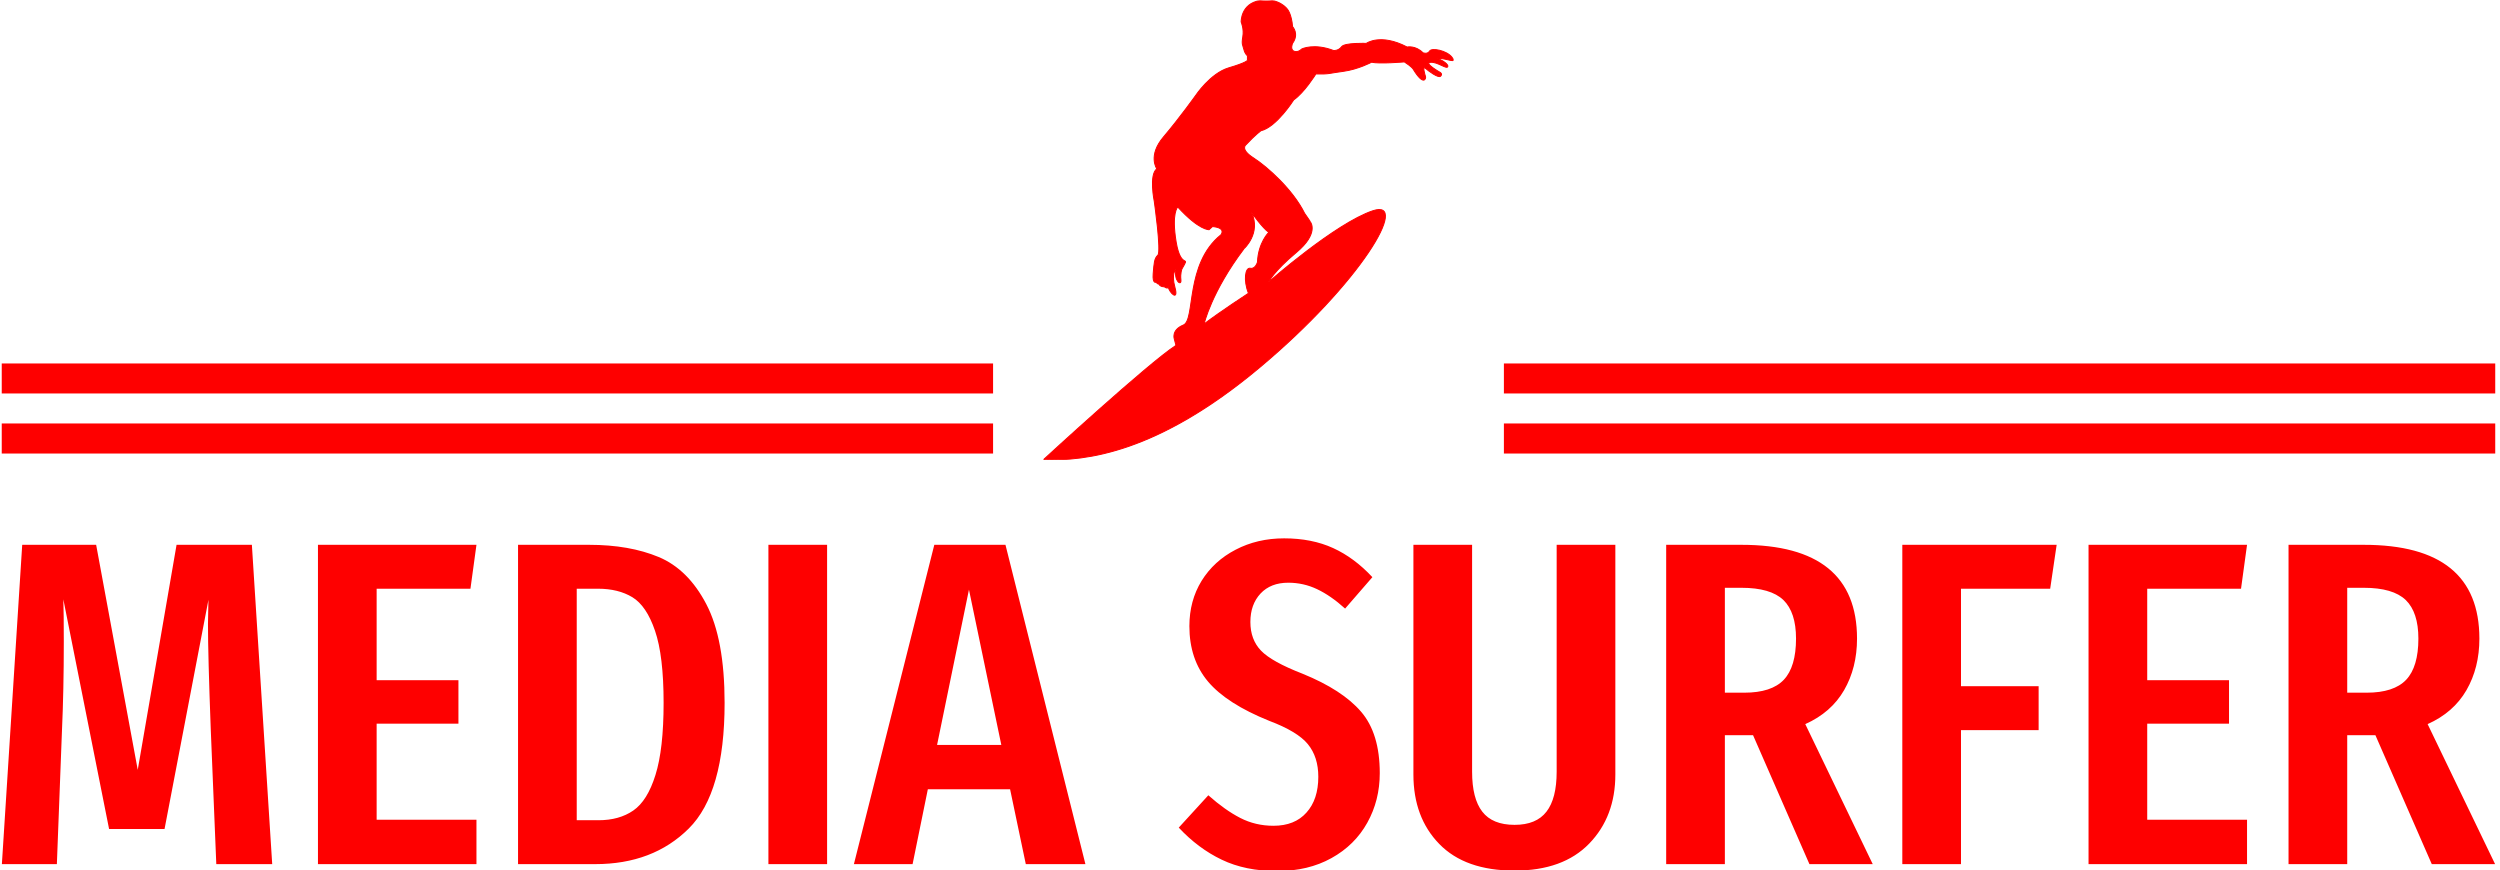 <svg xmlns="http://www.w3.org/2000/svg" version="1.1" xmlns:xlink="http://www.w3.org/1999/xlink" xmlns:svgjs="http://svgjs.dev/svgjs" width="1000" height="348" viewBox="0 0 1000 348"><g transform="matrix(1,0,0,1,-0.606,0.213)"><svg viewBox="0 0 396 138" data-background-color="#ffffff" preserveAspectRatio="xMidYMid meet" height="348" width="1000" xmlns="http://www.w3.org/2000/svg" xmlns:xlink="http://www.w3.org/1999/xlink"><g id="tight-bounds" transform="matrix(1,0,0,1,0.24,-0.085)"><svg viewBox="0 0 395.52 138.169" height="138.169" width="395.52"><g><svg viewBox="0 0 395.52 138.169" height="138.169" width="395.52"><g transform="matrix(1,0,0,1,0,85.394)"><svg viewBox="0 0 395.52 52.775" height="52.775" width="395.52"><g><svg viewBox="0 0 395.52 52.775" height="52.775" width="395.52"><g><svg viewBox="0 0 395.52 52.775" height="52.775" width="395.52"><g transform="matrix(1,0,0,1,0,0)"><svg width="395.52" viewBox="2 -35.25 269.77 36" height="52.775" data-palette-color="#fe0000"><path d="M29.05-34.55L31.25 0 25.2 0 24.6-14.6Q24.3-22.6 24.3-26L24.3-26 24.35-28.6 19.6-3.8 13.6-3.8 8.65-28.65Q8.7-27.15 8.7-24.05L8.7-24.05Q8.7-18.8 8.5-14.4L8.5-14.4 7.95 0 2 0 4.2-34.55 12.2-34.55 16.7-10.2 20.9-34.55 29.05-34.55ZM36.2-34.55L53.35-34.55 52.7-29.8 42.55-29.8 42.55-19.9 51.4-19.9 51.4-15.2 42.55-15.2 42.55-4.8 53.35-4.8 53.35 0 36.2 0 36.2-34.55ZM65.55-34.55Q69.9-34.55 73.07-33.23 76.25-31.9 78.22-28.13 80.2-24.35 80.2-17.45L80.2-17.45Q80.2-7.7 76.32-3.85 72.45 0 66.2 0L66.2 0 57.85 0 57.85-34.55 65.55-34.55ZM66.5-29.8L64.2-29.8 64.2-4.75 66.55-4.75Q68.8-4.75 70.32-5.8 71.85-6.85 72.72-9.65 73.6-12.45 73.6-17.45L73.6-17.45Q73.6-22.55 72.67-25.25 71.75-27.95 70.22-28.88 68.7-29.8 66.5-29.8L66.5-29.8ZM84.94-34.55L91.29-34.55 91.29 0 84.94 0 84.94-34.55ZM119.24 0L112.79 0 111.09-8.1 102.19-8.1 100.54 0 94.19 0 102.89-34.55 110.59-34.55 119.24 0ZM106.64-29.7L103.19-12.9 110.14-12.9 106.64-29.7ZM140.74-35.25Q143.74-35.25 146.04-34.2 148.34-33.15 150.29-31.05L150.29-31.05 147.34-27.65Q145.79-29.05 144.31-29.75 142.84-30.45 141.19-30.45L141.19-30.45Q139.29-30.45 138.19-29.28 137.09-28.1 137.09-26.2L137.09-26.2Q137.09-24.3 138.24-23.1 139.39-21.9 142.74-20.6L142.74-20.6Q147.04-18.85 149.06-16.5 151.09-14.15 151.09-9.85L151.09-9.85Q151.09-6.9 149.74-4.48 148.39-2.05 145.86-0.65 143.34 0.75 139.99 0.75L139.99 0.75Q136.54 0.75 133.99-0.48 131.44-1.7 129.34-3.95L129.34-3.95 132.54-7.45Q134.34-5.85 135.99-5 137.64-4.15 139.59-4.15L139.59-4.15Q141.89-4.15 143.16-5.58 144.44-7 144.44-9.45L144.44-9.45Q144.44-11.6 143.31-12.98 142.19-14.35 139.14-15.5L139.14-15.5Q134.54-17.35 132.51-19.75 130.49-22.15 130.49-25.75L130.49-25.75Q130.49-28.5 131.81-30.65 133.14-32.8 135.49-34.02 137.84-35.25 140.74-35.25L140.74-35.25ZM176.58-34.55L176.58-9.7Q176.58-5.15 173.76-2.23 170.93 0.7 165.68 0.7L165.68 0.7Q160.33 0.7 157.53-2.18 154.73-5.05 154.73-9.7L154.73-9.7 154.73-34.55 161.08-34.55 161.08-10Q161.08-7.1 162.18-5.68 163.28-4.25 165.68-4.25L165.68-4.25Q168.03-4.25 169.13-5.68 170.23-7.1 170.23-10L170.23-10 170.23-34.55 176.58-34.55ZM204.43 0L197.58 0 191.48-13.95 190.88-13.95 188.43-13.95 188.43 0 182.08 0 182.08-34.55 190.23-34.55Q202.73-34.55 202.73-24.4L202.73-24.4Q202.73-21.25 201.33-18.82 199.93-16.4 197.13-15.15L197.13-15.15 204.43 0ZM190.53-18.55Q193.48-18.55 194.81-19.95 196.13-21.35 196.13-24.4L196.13-24.4Q196.13-27.25 194.76-28.58 193.38-29.9 190.23-29.9L190.23-29.9 188.43-29.9 188.43-18.55 190.53-18.55ZM213.98 0L207.63 0 207.63-34.55 224.33-34.55 223.63-29.8 213.98-29.8 213.98-19.25 222.38-19.25 222.38-14.5 213.98-14.5 213.98 0ZM227.78-34.55L244.93-34.55 244.28-29.8 234.13-29.8 234.13-19.9 242.98-19.9 242.98-15.2 234.13-15.2 234.13-4.8 244.93-4.8 244.93 0 227.78 0 227.78-34.55ZM271.77 0L264.92 0 258.82-13.95 258.22-13.95 255.77-13.95 255.77 0 249.42 0 249.42-34.55 257.57-34.55Q270.07-34.55 270.07-24.4L270.07-24.4Q270.07-21.25 268.67-18.82 267.27-16.4 264.47-15.15L264.47-15.15 271.77 0ZM257.87-18.55Q260.82-18.55 262.15-19.95 263.47-21.35 263.47-24.4L263.47-24.4Q263.47-27.25 262.1-28.58 260.72-29.9 257.57-29.9L257.57-29.9 255.77-29.9 255.77-18.55 257.87-18.55Z" opacity="1" transform="matrix(1,0,0,1,0,0)" fill="#fe0000" class="undefined-text-0" data-fill-palette-color="primary" id="text-0"></path></svg></g></svg></g></svg></g></svg></g><g transform="matrix(1,0,0,1,157.247,0)"><svg viewBox="0 0 81.025 72.935" height="72.935" width="81.025"><g><svg xmlns="http://www.w3.org/2000/svg" xmlns:xlink="http://www.w3.org/1999/xlink" version="1.1" x="8" y="0" viewBox="83.8 22.45 404.87 454.12" style="enable-background:new 0 0 566.9 566.9;" xml:space="preserve" height="72.935" width="65.025" class="icon-icon-0" data-fill-palette-color="accent" id="icon-0"><g fill="#fe0000" data-fill-palette-color="accent"><path class="" d="M487.2 79c-5.2-6.7-20-9.6-22.1-6.1-2.1 3.5-6.5 1.7-6.5 1.7-7.5-7.5-15.7-5.7-15.7-5.7-26.5-13.8-40.3-3.6-40.3-3.6s-21.4-0.8-24.4 3.3-7.8 3.8-7.8 3.8c-19.4-7.5-31.5-1.6-31.5-1.6s-3.8 4-7.8 2.2c-4-1.9-1.3-7.8-1.3-7.8 6.7-9.4 0-16.4 0-16.4-1.1-12.9-5.1-17.2-5.1-17.2s-8.1-11.8-27.2-8.6C278.5 26.1 279 44.1 279 44.1s3 7 1.6 14.8c-1.3 7.8 0 7.8 1.1 12.4 1.1 4.6 3.5 6.2 3.5 6.2V82c0 0-0.5 2.2-18.6 7.5-18 5.4-32.5 27.2-32.5 27.2s-15.9 22.3-31.7 40.9c-15.9 18.6-6.7 31.6-6.7 31.6-7.9 5.8-2.5 32.2-2.5 32.2s7.1 49.7 3.5 53.1c-3.6 3.3-3.7 7.9-4.6 18.4-0.8 10.5 3.1 8.2 3.1 8.2 0.8 2 2.5 1.9 2.5 1.9 1.4 2.9 5.4 2.7 5.4 2.7 4.2 2.9 3.7-0.2 3.7-0.2 1.5 6.6 10.7 14.9 6.8 0.8-3.9-14.1 1-17.7 1-17.7-2.2 11.4 5.6 16.8 4.9 10.4-0.8-6.4 1-10.9 1-10.9 8.8-15.4-0.8 2.3-5.7-26.6-4.8-29 1.6-34.6 1.6-34.6 21.3 23.3 30.9 22.4 30.9 22.4l3.4-3.1c14.1 1.3 8.3 8.2 8.3 8.2-35.8 28.8-24.9 84.1-37.1 89.1-12.2 5-8.9 13.9-8.9 13.9l1.6 6.2C187.4 381.1 83.8 476.4 83.8 476.4c41.7 1.6 112.5-6.6 213.1-90.7 100.6-84.1 149.3-167.4 112.2-155.1C372 243 306.1 301 306.1 301s4.9-10.4 27.4-29.2c22.5-18.8 14.1-29.8 14.1-29.8 0.1-0.3-5.9-8.8-5.9-8.8-11.5-23.3-36.7-45.9-50.4-54.7-13.8-8.8-7.5-13.1-7.5-13.1 8.8-9.5 14.7-13.8 14.7-13.8 15.4-3.6 32.4-30.5 32.4-30.5 10.5-7.2 21.9-25.6 21.9-25.6 14.1 0.3 12.4-0.7 27.2-2.6 14.7-2 27.8-9 27.8-9 7.4 1.8 32.4-0.3 32.4-0.3 7.4 4.8 8.6 7 8.6 7 10.9 17.9 12.9 8.9 12.3 7.5-0.5-1.4-3.4-11.1-0.1-8.2 3.3 2.9 12.9 10 15 7.8 2.2-2.2-0.4-3.7-0.4-3.7s-16.5-9.3-9.6-10c7-0.7 16.4 7.5 17.1 4.1 0.7-3.4-10.3-8.2-10.3-8.2C482.9 80.2 492.4 85.7 487.2 79zM289.3 232.4c0 0 11.2 15.8 17 19.5 0 0-10.4 10-11.2 29.5 0 0-2.1 7.1-7.1 6-5-1-6.9 11.8-1.8 24.7 0 0-28.1 18.3-43.8 30.3 0 0 7.1-31.5 39.4-74.3C281.8 268.1 298.8 252.8 289.3 232.4z" fill="#fe0000" stroke="#fe0000" stroke-miterlimit="10" data-fill-palette-color="accent"></path></g></svg></g></svg></g><g><rect width="157.247" height="4.759" y="67.176" x="238.273" fill="#fe0000" data-fill-palette-color="accent"></rect><rect width="157.247" height="4.759" y="67.176" x="0" fill="#fe0000" data-fill-palette-color="accent"></rect><rect width="157.247" height="4.759" y="57.657" x="238.273" fill="#fe0000" data-fill-palette-color="accent"></rect><rect width="157.247" height="4.759" y="57.657" x="0" fill="#fe0000" data-fill-palette-color="accent"></rect></g></svg></g><defs></defs></svg><rect width="395.52" height="138.169" fill="none" stroke="none" visibility="hidden"></rect></g></svg></g></svg>